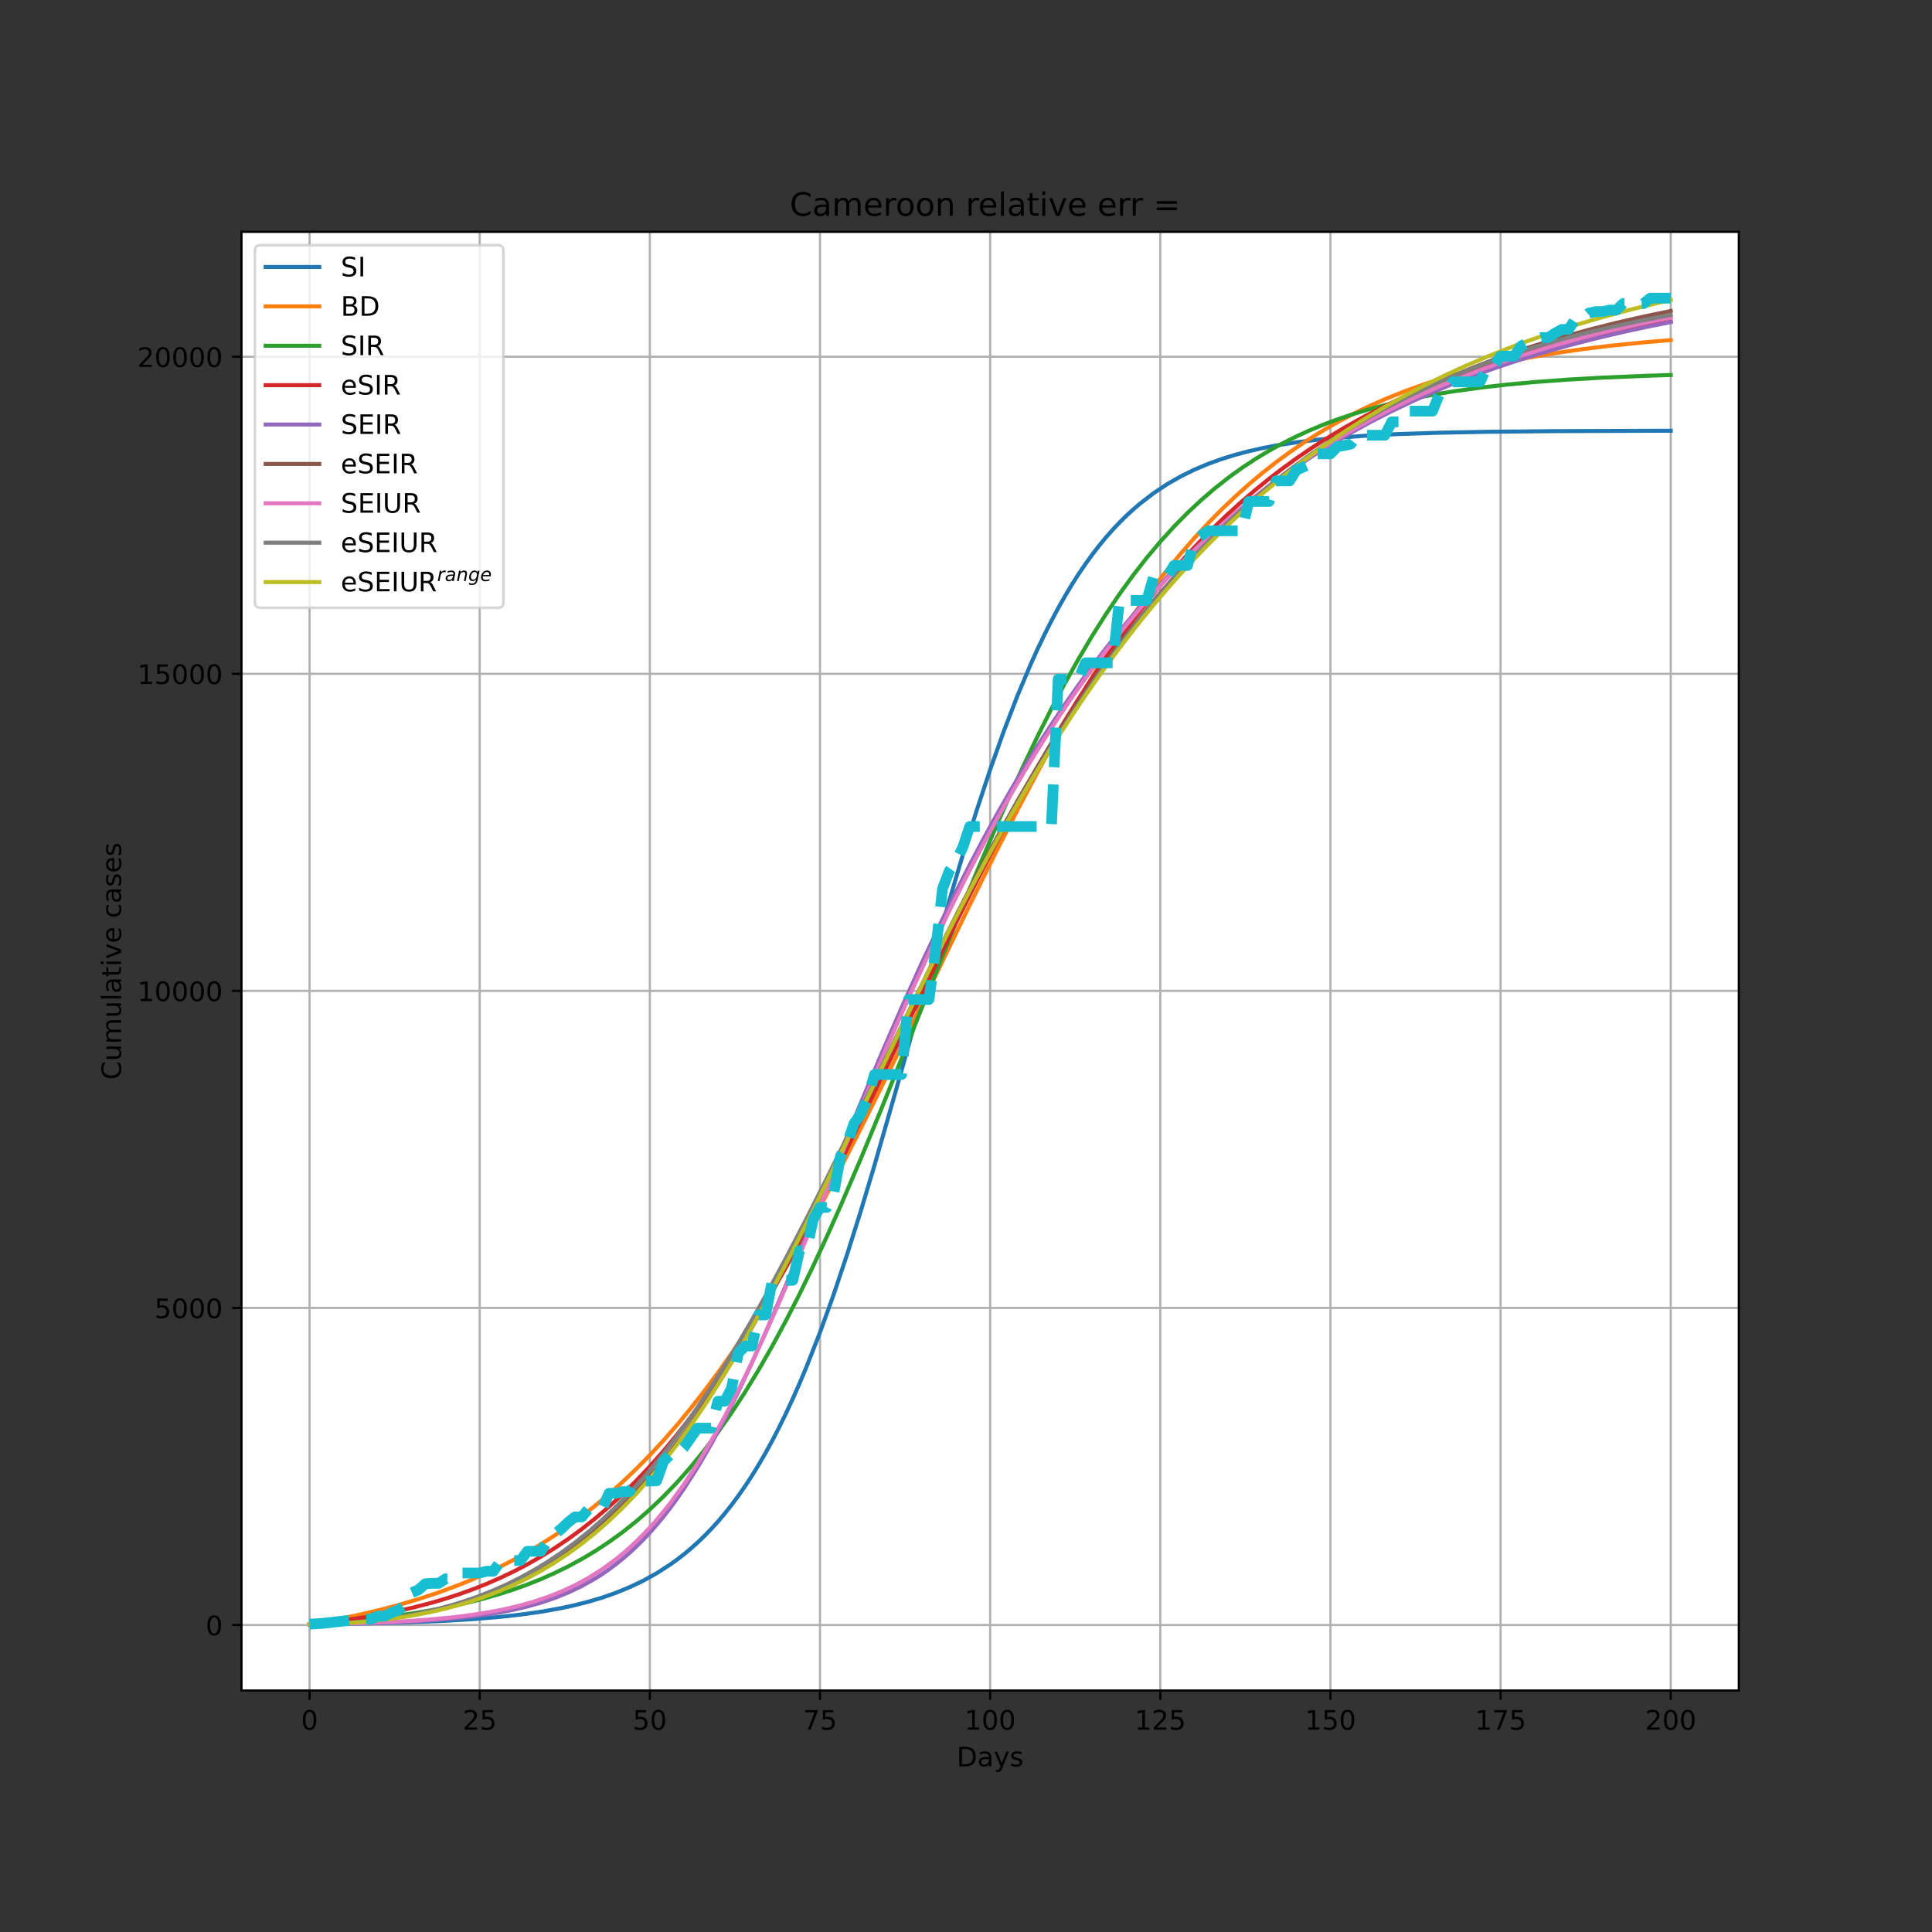 <?xml version="1.0" encoding="utf-8" standalone="no"?>
<!DOCTYPE svg PUBLIC "-//W3C//DTD SVG 1.1//EN"
  "http://www.w3.org/Graphics/SVG/1.1/DTD/svg11.dtd">
<!-- Created with matplotlib (https://matplotlib.org/) -->
<svg height="720pt" version="1.1" viewBox="0 0 720 720" width="720pt" xmlns="http://www.w3.org/2000/svg" xmlns:xlink="http://www.w3.org/1999/xlink">
 <rect x="0" y="0" width="720" height="720" fill="#333333" stroke="none"/>
 <defs>
  <style type="text/css">*{stroke-linecap:butt;stroke-linejoin:round;}</style>
 </defs>
 <g id="figure_1">
  <g id="patch_1">
   <path d="M 0 720 
L 720 720 
L 720 0 
L 0 0 
z
" style="fill:none;"/>
  </g>
  <g id="axes_1">
   <g id="patch_2">
    <path d="M 90 630 
L 648 630 
L 648 86.4 
L 90 86.4 
z
" style="fill:#ffffff;"/>
   </g>
   <g id="matplotlib.axis_1">
    <g id="xtick_1">
     <g id="line2d_1">
      <path clip-path="url(#pb8ddd535fc)" d="M 115.364 630 
L 115.364 86.4 
" style="fill:none;stroke:#b0b0b0;stroke-linecap:square;stroke-width:0.8;"/>
     </g>
     <g id="line2d_2">
      <defs>
       <path d="M 0 0 
L 0 3.5 
" id="m2271b41c03" style="stroke:#000000;stroke-width:0.8;"/>
      </defs>
      <g>
       <use style="stroke:#000000;stroke-width:0.8;" x="115.364" xlink:href="#m2271b41c03" y="630"/>
      </g>
     </g>
     <g id="text_1">
      <!-- 0 -->
      <g transform="translate(112.182 644.598)scale(0.1 -0.1)">
       <defs>
        <path d="M 31.781 66.406 
Q 24.172 66.406 20.328 58.906 
Q 16.5 51.422 16.5 36.375 
Q 16.5 21.391 20.328 13.891 
Q 24.172 6.391 31.781 6.391 
Q 39.453 6.391 43.281 13.891 
Q 47.125 21.391 47.125 36.375 
Q 47.125 51.422 43.281 58.906 
Q 39.453 66.406 31.781 66.406 
z
M 31.781 74.219 
Q 44.047 74.219 50.516 64.516 
Q 56.984 54.828 56.984 36.375 
Q 56.984 17.969 50.516 8.266 
Q 44.047 -1.422 31.781 -1.422 
Q 19.531 -1.422 13.062 8.266 
Q 6.594 17.969 6.594 36.375 
Q 6.594 54.828 13.062 64.516 
Q 19.531 74.219 31.781 74.219 
z
" id="DejaVuSans-48"/>
       </defs>
       <use xlink:href="#DejaVuSans-48"/>
      </g>
     </g>
    </g>
    <g id="xtick_2">
     <g id="line2d_3">
      <path clip-path="url(#pb8ddd535fc)" d="M 178.773 630 
L 178.773 86.4 
" style="fill:none;stroke:#b0b0b0;stroke-linecap:square;stroke-width:0.8;"/>
     </g>
     <g id="line2d_4">
      <g>
       <use style="stroke:#000000;stroke-width:0.8;" x="178.773" xlink:href="#m2271b41c03" y="630"/>
      </g>
     </g>
     <g id="text_2">
      <!-- 25 -->
      <g transform="translate(172.41 644.598)scale(0.1 -0.1)">
       <defs>
        <path d="M 19.188 8.297 
L 53.609 8.297 
L 53.609 0 
L 7.328 0 
L 7.328 8.297 
Q 12.938 14.109 22.625 23.891 
Q 32.328 33.688 34.812 36.531 
Q 39.547 41.844 41.422 45.531 
Q 43.312 49.219 43.312 52.781 
Q 43.312 58.594 39.234 62.25 
Q 35.156 65.922 28.609 65.922 
Q 23.969 65.922 18.812 64.312 
Q 13.672 62.703 7.812 59.422 
L 7.812 69.391 
Q 13.766 71.781 18.938 73 
Q 24.125 74.219 28.422 74.219 
Q 39.75 74.219 46.484 68.547 
Q 53.219 62.891 53.219 53.422 
Q 53.219 48.922 51.531 44.891 
Q 49.859 40.875 45.406 35.406 
Q 44.188 33.984 37.641 27.219 
Q 31.109 20.453 19.188 8.297 
z
" id="DejaVuSans-50"/>
        <path d="M 10.797 72.906 
L 49.516 72.906 
L 49.516 64.594 
L 19.828 64.594 
L 19.828 46.734 
Q 21.969 47.469 24.109 47.828 
Q 26.266 48.188 28.422 48.188 
Q 40.625 48.188 47.75 41.5 
Q 54.891 34.812 54.891 23.391 
Q 54.891 11.625 47.562 5.094 
Q 40.234 -1.422 26.906 -1.422 
Q 22.312 -1.422 17.547 -0.641 
Q 12.797 0.141 7.719 1.703 
L 7.719 11.625 
Q 12.109 9.234 16.797 8.062 
Q 21.484 6.891 26.703 6.891 
Q 35.156 6.891 40.078 11.328 
Q 45.016 15.766 45.016 23.391 
Q 45.016 31 40.078 35.438 
Q 35.156 39.891 26.703 39.891 
Q 22.75 39.891 18.812 39.016 
Q 14.891 38.141 10.797 36.281 
z
" id="DejaVuSans-53"/>
       </defs>
       <use xlink:href="#DejaVuSans-50"/>
       <use x="63.623" xlink:href="#DejaVuSans-53"/>
      </g>
     </g>
    </g>
    <g id="xtick_3">
     <g id="line2d_5">
      <path clip-path="url(#pb8ddd535fc)" d="M 242.182 630 
L 242.182 86.4 
" style="fill:none;stroke:#b0b0b0;stroke-linecap:square;stroke-width:0.8;"/>
     </g>
     <g id="line2d_6">
      <g>
       <use style="stroke:#000000;stroke-width:0.8;" x="242.182" xlink:href="#m2271b41c03" y="630"/>
      </g>
     </g>
     <g id="text_3">
      <!-- 50 -->
      <g transform="translate(235.819 644.598)scale(0.1 -0.1)">
       <use xlink:href="#DejaVuSans-53"/>
       <use x="63.623" xlink:href="#DejaVuSans-48"/>
      </g>
     </g>
    </g>
    <g id="xtick_4">
     <g id="line2d_7">
      <path clip-path="url(#pb8ddd535fc)" d="M 305.591 630 
L 305.591 86.4 
" style="fill:none;stroke:#b0b0b0;stroke-linecap:square;stroke-width:0.8;"/>
     </g>
     <g id="line2d_8">
      <g>
       <use style="stroke:#000000;stroke-width:0.8;" x="305.591" xlink:href="#m2271b41c03" y="630"/>
      </g>
     </g>
     <g id="text_4">
      <!-- 75 -->
      <g transform="translate(299.228 644.598)scale(0.1 -0.1)">
       <defs>
        <path d="M 8.203 72.906 
L 55.078 72.906 
L 55.078 68.703 
L 28.609 0 
L 18.312 0 
L 43.219 64.594 
L 8.203 64.594 
z
" id="DejaVuSans-55"/>
       </defs>
       <use xlink:href="#DejaVuSans-55"/>
       <use x="63.623" xlink:href="#DejaVuSans-53"/>
      </g>
     </g>
    </g>
    <g id="xtick_5">
     <g id="line2d_9">
      <path clip-path="url(#pb8ddd535fc)" d="M 369 630 
L 369 86.4 
" style="fill:none;stroke:#b0b0b0;stroke-linecap:square;stroke-width:0.8;"/>
     </g>
     <g id="line2d_10">
      <g>
       <use style="stroke:#000000;stroke-width:0.8;" x="369" xlink:href="#m2271b41c03" y="630"/>
      </g>
     </g>
     <g id="text_5">
      <!-- 100 -->
      <g transform="translate(359.456 644.598)scale(0.1 -0.1)">
       <defs>
        <path d="M 12.406 8.297 
L 28.516 8.297 
L 28.516 63.922 
L 10.984 60.406 
L 10.984 69.391 
L 28.422 72.906 
L 38.281 72.906 
L 38.281 8.297 
L 54.391 8.297 
L 54.391 0 
L 12.406 0 
z
" id="DejaVuSans-49"/>
       </defs>
       <use xlink:href="#DejaVuSans-49"/>
       <use x="63.623" xlink:href="#DejaVuSans-48"/>
       <use x="127.246" xlink:href="#DejaVuSans-48"/>
      </g>
     </g>
    </g>
    <g id="xtick_6">
     <g id="line2d_11">
      <path clip-path="url(#pb8ddd535fc)" d="M 432.409 630 
L 432.409 86.4 
" style="fill:none;stroke:#b0b0b0;stroke-linecap:square;stroke-width:0.8;"/>
     </g>
     <g id="line2d_12">
      <g>
       <use style="stroke:#000000;stroke-width:0.8;" x="432.409" xlink:href="#m2271b41c03" y="630"/>
      </g>
     </g>
     <g id="text_6">
      <!-- 125 -->
      <g transform="translate(422.865 644.598)scale(0.1 -0.1)">
       <use xlink:href="#DejaVuSans-49"/>
       <use x="63.623" xlink:href="#DejaVuSans-50"/>
       <use x="127.246" xlink:href="#DejaVuSans-53"/>
      </g>
     </g>
    </g>
    <g id="xtick_7">
     <g id="line2d_13">
      <path clip-path="url(#pb8ddd535fc)" d="M 495.818 630 
L 495.818 86.4 
" style="fill:none;stroke:#b0b0b0;stroke-linecap:square;stroke-width:0.8;"/>
     </g>
     <g id="line2d_14">
      <g>
       <use style="stroke:#000000;stroke-width:0.8;" x="495.818" xlink:href="#m2271b41c03" y="630"/>
      </g>
     </g>
     <g id="text_7">
      <!-- 150 -->
      <g transform="translate(486.274 644.598)scale(0.1 -0.1)">
       <use xlink:href="#DejaVuSans-49"/>
       <use x="63.623" xlink:href="#DejaVuSans-53"/>
       <use x="127.246" xlink:href="#DejaVuSans-48"/>
      </g>
     </g>
    </g>
    <g id="xtick_8">
     <g id="line2d_15">
      <path clip-path="url(#pb8ddd535fc)" d="M 559.227 630 
L 559.227 86.4 
" style="fill:none;stroke:#b0b0b0;stroke-linecap:square;stroke-width:0.8;"/>
     </g>
     <g id="line2d_16">
      <g>
       <use style="stroke:#000000;stroke-width:0.8;" x="559.227" xlink:href="#m2271b41c03" y="630"/>
      </g>
     </g>
     <g id="text_8">
      <!-- 175 -->
      <g transform="translate(549.684 644.598)scale(0.1 -0.1)">
       <use xlink:href="#DejaVuSans-49"/>
       <use x="63.623" xlink:href="#DejaVuSans-55"/>
       <use x="127.246" xlink:href="#DejaVuSans-53"/>
      </g>
     </g>
    </g>
    <g id="xtick_9">
     <g id="line2d_17">
      <path clip-path="url(#pb8ddd535fc)" d="M 622.636 630 
L 622.636 86.4 
" style="fill:none;stroke:#b0b0b0;stroke-linecap:square;stroke-width:0.8;"/>
     </g>
     <g id="line2d_18">
      <g>
       <use style="stroke:#000000;stroke-width:0.8;" x="622.636" xlink:href="#m2271b41c03" y="630"/>
      </g>
     </g>
     <g id="text_9">
      <!-- 200 -->
      <g transform="translate(613.093 644.598)scale(0.1 -0.1)">
       <use xlink:href="#DejaVuSans-50"/>
       <use x="63.623" xlink:href="#DejaVuSans-48"/>
       <use x="127.246" xlink:href="#DejaVuSans-48"/>
      </g>
     </g>
    </g>
    <g id="text_10">
     <!-- Days -->
     <g transform="translate(356.522 658.277)scale(0.1 -0.1)">
      <defs>
       <path d="M 19.672 64.797 
L 19.672 8.109 
L 31.594 8.109 
Q 46.688 8.109 53.688 14.938 
Q 60.688 21.781 60.688 36.531 
Q 60.688 51.172 53.688 57.984 
Q 46.688 64.797 31.594 64.797 
z
M 9.812 72.906 
L 30.078 72.906 
Q 51.266 72.906 61.172 64.094 
Q 71.094 55.281 71.094 36.531 
Q 71.094 17.672 61.125 8.828 
Q 51.172 0 30.078 0 
L 9.812 0 
z
" id="DejaVuSans-68"/>
       <path d="M 34.281 27.484 
Q 23.391 27.484 19.188 25 
Q 14.984 22.516 14.984 16.5 
Q 14.984 11.719 18.141 8.906 
Q 21.297 6.109 26.703 6.109 
Q 34.188 6.109 38.703 11.406 
Q 43.219 16.703 43.219 25.484 
L 43.219 27.484 
z
M 52.203 31.203 
L 52.203 0 
L 43.219 0 
L 43.219 8.297 
Q 40.141 3.328 35.547 0.953 
Q 30.953 -1.422 24.312 -1.422 
Q 15.922 -1.422 10.953 3.297 
Q 6 8.016 6 15.922 
Q 6 25.141 12.172 29.828 
Q 18.359 34.516 30.609 34.516 
L 43.219 34.516 
L 43.219 35.406 
Q 43.219 41.609 39.141 45 
Q 35.062 48.391 27.688 48.391 
Q 23 48.391 18.547 47.266 
Q 14.109 46.141 10.016 43.891 
L 10.016 52.203 
Q 14.938 54.109 19.578 55.047 
Q 24.219 56 28.609 56 
Q 40.484 56 46.344 49.844 
Q 52.203 43.703 52.203 31.203 
z
" id="DejaVuSans-97"/>
       <path d="M 32.172 -5.078 
Q 28.375 -14.844 24.75 -17.812 
Q 21.141 -20.797 15.094 -20.797 
L 7.906 -20.797 
L 7.906 -13.281 
L 13.188 -13.281 
Q 16.891 -13.281 18.938 -11.516 
Q 21 -9.766 23.484 -3.219 
L 25.094 0.875 
L 2.984 54.688 
L 12.5 54.688 
L 29.594 11.922 
L 46.688 54.688 
L 56.203 54.688 
z
" id="DejaVuSans-121"/>
       <path d="M 44.281 53.078 
L 44.281 44.578 
Q 40.484 46.531 36.375 47.5 
Q 32.281 48.484 27.875 48.484 
Q 21.188 48.484 17.844 46.438 
Q 14.5 44.391 14.5 40.281 
Q 14.5 37.156 16.891 35.375 
Q 19.281 33.594 26.516 31.984 
L 29.594 31.297 
Q 39.156 29.25 43.188 25.516 
Q 47.219 21.781 47.219 15.094 
Q 47.219 7.469 41.188 3.016 
Q 35.156 -1.422 24.609 -1.422 
Q 20.219 -1.422 15.453 -0.562 
Q 10.688 0.297 5.422 2 
L 5.422 11.281 
Q 10.406 8.688 15.234 7.391 
Q 20.062 6.109 24.812 6.109 
Q 31.156 6.109 34.562 8.281 
Q 37.984 10.453 37.984 14.406 
Q 37.984 18.062 35.516 20.016 
Q 33.062 21.969 24.703 23.781 
L 21.578 24.516 
Q 13.234 26.266 9.516 29.906 
Q 5.812 33.547 5.812 39.891 
Q 5.812 47.609 11.281 51.797 
Q 16.75 56 26.812 56 
Q 31.781 56 36.172 55.266 
Q 40.578 54.547 44.281 53.078 
z
" id="DejaVuSans-115"/>
      </defs>
      <use xlink:href="#DejaVuSans-68"/>
      <use x="77.002" xlink:href="#DejaVuSans-97"/>
      <use x="138.281" xlink:href="#DejaVuSans-121"/>
      <use x="197.461" xlink:href="#DejaVuSans-115"/>
     </g>
    </g>
   </g>
   <g id="matplotlib.axis_2">
    <g id="ytick_1">
     <g id="line2d_19">
      <path clip-path="url(#pb8ddd535fc)" d="M 90 605.598 
L 648 605.598 
" style="fill:none;stroke:#b0b0b0;stroke-linecap:square;stroke-width:0.8;"/>
     </g>
     <g id="line2d_20">
      <defs>
       <path d="M 0 0 
L -3.5 0 
" id="m0597055b12" style="stroke:#000000;stroke-width:0.8;"/>
      </defs>
      <g>
       <use style="stroke:#000000;stroke-width:0.8;" x="90" xlink:href="#m0597055b12" y="605.598"/>
      </g>
     </g>
     <g id="text_11">
      <!-- 0 -->
      <g transform="translate(76.638 609.397)scale(0.1 -0.1)">
       <use xlink:href="#DejaVuSans-48"/>
      </g>
     </g>
    </g>
    <g id="ytick_2">
     <g id="line2d_21">
      <path clip-path="url(#pb8ddd535fc)" d="M 90 487.435 
L 648 487.435 
" style="fill:none;stroke:#b0b0b0;stroke-linecap:square;stroke-width:0.8;"/>
     </g>
     <g id="line2d_22">
      <g>
       <use style="stroke:#000000;stroke-width:0.8;" x="90" xlink:href="#m0597055b12" y="487.435"/>
      </g>
     </g>
     <g id="text_12">
      <!-- 5000 -->
      <g transform="translate(57.55 491.234)scale(0.1 -0.1)">
       <use xlink:href="#DejaVuSans-53"/>
       <use x="63.623" xlink:href="#DejaVuSans-48"/>
       <use x="127.246" xlink:href="#DejaVuSans-48"/>
       <use x="190.869" xlink:href="#DejaVuSans-48"/>
      </g>
     </g>
    </g>
    <g id="ytick_3">
     <g id="line2d_23">
      <path clip-path="url(#pb8ddd535fc)" d="M 90 369.272 
L 648 369.272 
" style="fill:none;stroke:#b0b0b0;stroke-linecap:square;stroke-width:0.8;"/>
     </g>
     <g id="line2d_24">
      <g>
       <use style="stroke:#000000;stroke-width:0.8;" x="90" xlink:href="#m0597055b12" y="369.272"/>
      </g>
     </g>
     <g id="text_13">
      <!-- 10000 -->
      <g transform="translate(51.188 373.071)scale(0.1 -0.1)">
       <use xlink:href="#DejaVuSans-49"/>
       <use x="63.623" xlink:href="#DejaVuSans-48"/>
       <use x="127.246" xlink:href="#DejaVuSans-48"/>
       <use x="190.869" xlink:href="#DejaVuSans-48"/>
       <use x="254.492" xlink:href="#DejaVuSans-48"/>
      </g>
     </g>
    </g>
    <g id="ytick_4">
     <g id="line2d_25">
      <path clip-path="url(#pb8ddd535fc)" d="M 90 251.109 
L 648 251.109 
" style="fill:none;stroke:#b0b0b0;stroke-linecap:square;stroke-width:0.8;"/>
     </g>
     <g id="line2d_26">
      <g>
       <use style="stroke:#000000;stroke-width:0.8;" x="90" xlink:href="#m0597055b12" y="251.109"/>
      </g>
     </g>
     <g id="text_14">
      <!-- 15000 -->
      <g transform="translate(51.188 254.908)scale(0.1 -0.1)">
       <use xlink:href="#DejaVuSans-49"/>
       <use x="63.623" xlink:href="#DejaVuSans-53"/>
       <use x="127.246" xlink:href="#DejaVuSans-48"/>
       <use x="190.869" xlink:href="#DejaVuSans-48"/>
       <use x="254.492" xlink:href="#DejaVuSans-48"/>
      </g>
     </g>
    </g>
    <g id="ytick_5">
     <g id="line2d_27">
      <path clip-path="url(#pb8ddd535fc)" d="M 90 132.946 
L 648 132.946 
" style="fill:none;stroke:#b0b0b0;stroke-linecap:square;stroke-width:0.8;"/>
     </g>
     <g id="line2d_28">
      <g>
       <use style="stroke:#000000;stroke-width:0.8;" x="90" xlink:href="#m0597055b12" y="132.946"/>
      </g>
     </g>
     <g id="text_15">
      <!-- 20000 -->
      <g transform="translate(51.188 136.745)scale(0.1 -0.1)">
       <use xlink:href="#DejaVuSans-50"/>
       <use x="63.623" xlink:href="#DejaVuSans-48"/>
       <use x="127.246" xlink:href="#DejaVuSans-48"/>
       <use x="190.869" xlink:href="#DejaVuSans-48"/>
       <use x="254.492" xlink:href="#DejaVuSans-48"/>
      </g>
     </g>
    </g>
    <g id="text_16">
     <!-- Cumulative cases -->
     <g transform="translate(45.108 402.426)rotate(-90)scale(0.1 -0.1)">
      <defs>
       <path d="M 64.406 67.281 
L 64.406 56.891 
Q 59.422 61.531 53.781 63.812 
Q 48.141 66.109 41.797 66.109 
Q 29.297 66.109 22.656 58.469 
Q 16.016 50.828 16.016 36.375 
Q 16.016 21.969 22.656 14.328 
Q 29.297 6.688 41.797 6.688 
Q 48.141 6.688 53.781 8.984 
Q 59.422 11.281 64.406 15.922 
L 64.406 5.609 
Q 59.234 2.094 53.438 0.328 
Q 47.656 -1.422 41.219 -1.422 
Q 24.656 -1.422 15.125 8.703 
Q 5.609 18.844 5.609 36.375 
Q 5.609 53.953 15.125 64.078 
Q 24.656 74.219 41.219 74.219 
Q 47.75 74.219 53.531 72.484 
Q 59.328 70.75 64.406 67.281 
z
" id="DejaVuSans-67"/>
       <path d="M 8.5 21.578 
L 8.5 54.688 
L 17.484 54.688 
L 17.484 21.922 
Q 17.484 14.156 20.5 10.266 
Q 23.531 6.391 29.594 6.391 
Q 36.859 6.391 41.078 11.031 
Q 45.312 15.672 45.312 23.688 
L 45.312 54.688 
L 54.297 54.688 
L 54.297 0 
L 45.312 0 
L 45.312 8.406 
Q 42.047 3.422 37.719 1 
Q 33.406 -1.422 27.688 -1.422 
Q 18.266 -1.422 13.375 4.438 
Q 8.5 10.297 8.5 21.578 
z
M 31.109 56 
z
" id="DejaVuSans-117"/>
       <path d="M 52 44.188 
Q 55.375 50.25 60.062 53.125 
Q 64.75 56 71.094 56 
Q 79.641 56 84.281 50.016 
Q 88.922 44.047 88.922 33.016 
L 88.922 0 
L 79.891 0 
L 79.891 32.719 
Q 79.891 40.578 77.094 44.375 
Q 74.312 48.188 68.609 48.188 
Q 61.625 48.188 57.562 43.547 
Q 53.516 38.922 53.516 30.906 
L 53.516 0 
L 44.484 0 
L 44.484 32.719 
Q 44.484 40.625 41.703 44.406 
Q 38.922 48.188 33.109 48.188 
Q 26.219 48.188 22.156 43.531 
Q 18.109 38.875 18.109 30.906 
L 18.109 0 
L 9.078 0 
L 9.078 54.688 
L 18.109 54.688 
L 18.109 46.188 
Q 21.188 51.219 25.484 53.609 
Q 29.781 56 35.688 56 
Q 41.656 56 45.828 52.969 
Q 50 49.953 52 44.188 
z
" id="DejaVuSans-109"/>
       <path d="M 9.422 75.984 
L 18.406 75.984 
L 18.406 0 
L 9.422 0 
z
" id="DejaVuSans-108"/>
       <path d="M 18.312 70.219 
L 18.312 54.688 
L 36.812 54.688 
L 36.812 47.703 
L 18.312 47.703 
L 18.312 18.016 
Q 18.312 11.328 20.141 9.422 
Q 21.969 7.516 27.594 7.516 
L 36.812 7.516 
L 36.812 0 
L 27.594 0 
Q 17.188 0 13.234 3.875 
Q 9.281 7.766 9.281 18.016 
L 9.281 47.703 
L 2.688 47.703 
L 2.688 54.688 
L 9.281 54.688 
L 9.281 70.219 
z
" id="DejaVuSans-116"/>
       <path d="M 9.422 54.688 
L 18.406 54.688 
L 18.406 0 
L 9.422 0 
z
M 9.422 75.984 
L 18.406 75.984 
L 18.406 64.594 
L 9.422 64.594 
z
" id="DejaVuSans-105"/>
       <path d="M 2.984 54.688 
L 12.5 54.688 
L 29.594 8.797 
L 46.688 54.688 
L 56.203 54.688 
L 35.688 0 
L 23.484 0 
z
" id="DejaVuSans-118"/>
       <path d="M 56.203 29.594 
L 56.203 25.203 
L 14.891 25.203 
Q 15.484 15.922 20.484 11.062 
Q 25.484 6.203 34.422 6.203 
Q 39.594 6.203 44.453 7.469 
Q 49.312 8.734 54.109 11.281 
L 54.109 2.781 
Q 49.266 0.734 44.188 -0.344 
Q 39.109 -1.422 33.891 -1.422 
Q 20.797 -1.422 13.156 6.188 
Q 5.516 13.812 5.516 26.812 
Q 5.516 40.234 12.766 48.109 
Q 20.016 56 32.328 56 
Q 43.359 56 49.781 48.891 
Q 56.203 41.797 56.203 29.594 
z
M 47.219 32.234 
Q 47.125 39.594 43.094 43.984 
Q 39.062 48.391 32.422 48.391 
Q 24.906 48.391 20.391 44.141 
Q 15.875 39.891 15.188 32.172 
z
" id="DejaVuSans-101"/>
       <path id="DejaVuSans-32"/>
       <path d="M 48.781 52.594 
L 48.781 44.188 
Q 44.969 46.297 41.141 47.344 
Q 37.312 48.391 33.406 48.391 
Q 24.656 48.391 19.812 42.844 
Q 14.984 37.312 14.984 27.297 
Q 14.984 17.281 19.812 11.734 
Q 24.656 6.203 33.406 6.203 
Q 37.312 6.203 41.141 7.25 
Q 44.969 8.297 48.781 10.406 
L 48.781 2.094 
Q 45.016 0.344 40.984 -0.531 
Q 36.969 -1.422 32.422 -1.422 
Q 20.062 -1.422 12.781 6.344 
Q 5.516 14.109 5.516 27.297 
Q 5.516 40.672 12.859 48.328 
Q 20.219 56 33.016 56 
Q 37.156 56 41.109 55.141 
Q 45.062 54.297 48.781 52.594 
z
" id="DejaVuSans-99"/>
      </defs>
      <use xlink:href="#DejaVuSans-67"/>
      <use x="69.824" xlink:href="#DejaVuSans-117"/>
      <use x="133.203" xlink:href="#DejaVuSans-109"/>
      <use x="230.615" xlink:href="#DejaVuSans-117"/>
      <use x="293.994" xlink:href="#DejaVuSans-108"/>
      <use x="321.777" xlink:href="#DejaVuSans-97"/>
      <use x="383.057" xlink:href="#DejaVuSans-116"/>
      <use x="422.266" xlink:href="#DejaVuSans-105"/>
      <use x="450.049" xlink:href="#DejaVuSans-118"/>
      <use x="509.229" xlink:href="#DejaVuSans-101"/>
      <use x="570.752" xlink:href="#DejaVuSans-32"/>
      <use x="602.539" xlink:href="#DejaVuSans-99"/>
      <use x="657.52" xlink:href="#DejaVuSans-97"/>
      <use x="718.799" xlink:href="#DejaVuSans-115"/>
      <use x="770.898" xlink:href="#DejaVuSans-101"/>
      <use x="832.422" xlink:href="#DejaVuSans-115"/>
     </g>
    </g>
   </g>
   <g id="line2d_29">
    <path clip-path="url(#pb8ddd535fc)" d="M 115.364 605.291 
L 138.191 604.956 
L 153.409 604.548 
L 166.091 604.018 
L 176.236 603.407 
L 186.382 602.562 
L 193.991 601.722 
L 201.6 600.653 
L 209.209 599.293 
L 214.282 598.187 
L 219.355 596.892 
L 224.427 595.375 
L 229.5 593.601 
L 234.573 591.53 
L 239.645 589.115 
L 244.718 586.303 
L 249.791 583.038 
L 252.327 581.215 
L 254.864 579.254 
L 257.4 577.145 
L 259.936 574.881 
L 262.473 572.45 
L 265.009 569.844 
L 267.545 567.052 
L 270.082 564.064 
L 272.618 560.87 
L 275.155 557.46 
L 277.691 553.823 
L 280.227 549.95 
L 282.764 545.832 
L 285.3 541.459 
L 287.836 536.823 
L 290.373 531.916 
L 292.909 526.733 
L 295.445 521.268 
L 297.982 515.518 
L 300.518 509.48 
L 305.591 496.542 
L 310.664 482.476 
L 315.736 467.343 
L 320.809 451.241 
L 325.882 434.311 
L 333.491 407.76 
L 353.782 335.574 
L 358.855 318.485 
L 363.927 302.188 
L 369 286.832 
L 374.073 272.526 
L 379.145 259.337 
L 384.218 247.296 
L 386.755 241.706 
L 389.291 236.4 
L 391.827 231.373 
L 394.364 226.619 
L 396.9 222.131 
L 399.436 217.902 
L 401.973 213.922 
L 404.509 210.183 
L 407.045 206.675 
L 409.582 203.387 
L 412.118 200.31 
L 414.655 197.433 
L 417.191 194.747 
L 419.727 192.24 
L 422.264 189.904 
L 424.8 187.729 
L 429.873 183.821 
L 434.945 180.448 
L 440.018 177.542 
L 445.091 175.044 
L 450.164 172.901 
L 455.236 171.066 
L 460.309 169.496 
L 465.382 168.155 
L 470.455 167.011 
L 475.527 166.034 
L 483.136 164.834 
L 490.745 163.891 
L 498.355 163.151 
L 508.5 162.406 
L 521.182 161.759 
L 536.4 161.262 
L 554.155 160.919 
L 579.518 160.672 
L 620.1 160.53 
L 622.636 160.526 
L 622.636 160.526 
" style="fill:none;stroke:#1f77b4;stroke-linecap:square;stroke-width:1.5;"/>
   </g>
   <g id="line2d_30">
    <path clip-path="url(#pb8ddd535fc)" d="M 115.364 605.291 
L 125.509 603.488 
L 133.118 601.929 
L 140.727 600.17 
L 148.336 598.186 
L 155.945 595.95 
L 163.555 593.435 
L 171.164 590.607 
L 176.236 588.533 
L 181.309 586.294 
L 186.382 583.88 
L 191.455 581.279 
L 196.527 578.479 
L 201.6 575.468 
L 206.673 572.234 
L 211.745 568.763 
L 216.818 565.043 
L 221.891 561.062 
L 226.964 556.806 
L 232.036 552.264 
L 237.109 547.423 
L 242.182 542.273 
L 247.255 536.804 
L 252.327 531.007 
L 257.4 524.875 
L 262.473 518.402 
L 267.545 511.584 
L 272.618 504.42 
L 277.691 496.912 
L 282.764 489.063 
L 287.836 480.879 
L 292.909 472.371 
L 297.982 463.553 
L 305.591 449.778 
L 313.2 435.411 
L 320.809 420.537 
L 330.955 400.094 
L 343.636 373.942 
L 361.391 337.262 
L 371.536 316.816 
L 379.145 301.941 
L 386.755 287.572 
L 394.364 273.795 
L 399.436 264.974 
L 404.509 256.465 
L 409.582 248.279 
L 414.655 240.428 
L 419.727 232.917 
L 424.8 225.752 
L 429.873 218.932 
L 434.945 212.457 
L 440.018 206.323 
L 445.091 200.524 
L 450.164 195.053 
L 455.236 189.901 
L 460.309 185.059 
L 465.382 180.515 
L 470.455 176.257 
L 475.527 172.274 
L 480.6 168.553 
L 485.673 165.081 
L 490.745 161.845 
L 495.818 158.833 
L 500.891 156.032 
L 505.964 153.43 
L 511.036 151.015 
L 516.109 148.775 
L 523.718 145.72 
L 531.327 142.999 
L 538.936 140.578 
L 546.545 138.429 
L 554.155 136.521 
L 561.764 134.831 
L 569.373 133.334 
L 579.518 131.602 
L 589.664 130.133 
L 599.809 128.887 
L 612.491 127.594 
L 622.636 126.738 
L 622.636 126.738 
" style="fill:none;stroke:#ff7f0e;stroke-linecap:square;stroke-width:1.5;"/>
   </g>
   <g id="line2d_31">
    <path clip-path="url(#pb8ddd535fc)" d="M 115.364 605.291 
L 128.045 604.308 
L 138.191 603.301 
L 148.336 602.047 
L 155.945 600.91 
L 163.555 599.571 
L 171.164 597.997 
L 178.773 596.15 
L 186.382 593.983 
L 191.455 592.336 
L 196.527 590.509 
L 201.6 588.482 
L 206.673 586.238 
L 211.745 583.754 
L 216.818 581.01 
L 221.891 577.982 
L 226.964 574.645 
L 232.036 570.974 
L 237.109 566.944 
L 242.182 562.528 
L 247.255 557.701 
L 252.327 552.435 
L 257.4 546.706 
L 262.473 540.493 
L 267.545 533.773 
L 272.618 526.531 
L 277.691 518.754 
L 282.764 510.433 
L 287.836 501.568 
L 292.909 492.163 
L 297.982 482.232 
L 303.055 471.794 
L 308.127 460.881 
L 313.2 449.53 
L 320.809 431.785 
L 328.418 413.35 
L 338.564 388.084 
L 356.318 343.631 
L 363.927 325.13 
L 371.536 307.282 
L 376.609 295.838 
L 381.682 284.812 
L 386.755 274.24 
L 391.827 264.151 
L 396.9 254.565 
L 401.973 245.496 
L 407.045 236.949 
L 412.118 228.924 
L 417.191 221.415 
L 422.264 214.412 
L 427.336 207.9 
L 432.409 201.862 
L 437.482 196.277 
L 442.555 191.124 
L 447.627 186.379 
L 452.7 182.02 
L 457.773 178.021 
L 462.845 174.359 
L 467.918 171.012 
L 472.991 167.955 
L 478.064 165.168 
L 483.136 162.63 
L 488.209 160.321 
L 493.282 158.222 
L 498.355 156.316 
L 503.427 154.586 
L 511.036 152.289 
L 518.645 150.308 
L 526.255 148.603 
L 533.864 147.135 
L 541.473 145.874 
L 551.618 144.465 
L 561.764 143.315 
L 571.909 142.379 
L 584.591 141.45 
L 597.273 140.732 
L 612.491 140.083 
L 622.636 139.75 
L 622.636 139.75 
" style="fill:none;stroke:#2ca02c;stroke-linecap:square;stroke-width:1.5;"/>
   </g>
   <g id="line2d_32">
    <path clip-path="url(#pb8ddd535fc)" d="M 115.364 605.291 
L 122.973 604.488 
L 130.582 603.506 
L 138.191 602.32 
L 145.8 600.903 
L 153.409 599.225 
L 161.018 597.252 
L 166.091 595.756 
L 171.164 594.101 
L 176.236 592.274 
L 181.309 590.264 
L 186.382 588.056 
L 191.455 585.636 
L 196.527 582.99 
L 201.6 580.102 
L 206.673 576.957 
L 211.745 573.54 
L 216.818 569.835 
L 221.891 565.827 
L 226.964 561.501 
L 232.036 556.842 
L 237.109 551.838 
L 242.182 546.477 
L 247.255 540.748 
L 252.327 534.643 
L 257.4 528.156 
L 262.473 521.283 
L 267.545 514.025 
L 272.618 506.384 
L 277.691 498.367 
L 282.764 489.986 
L 287.836 481.254 
L 292.909 472.19 
L 300.518 458.023 
L 308.127 443.255 
L 315.736 427.996 
L 325.882 407.105 
L 356.318 343.779 
L 363.927 328.498 
L 371.536 313.669 
L 379.145 299.379 
L 386.755 285.7 
L 391.827 276.946 
L 396.9 268.498 
L 401.973 260.365 
L 407.045 252.55 
L 412.118 245.057 
L 417.191 237.884 
L 422.264 231.029 
L 427.336 224.488 
L 432.409 218.255 
L 437.482 212.321 
L 442.555 206.68 
L 447.627 201.32 
L 452.7 196.233 
L 457.773 191.408 
L 462.845 186.834 
L 467.918 182.5 
L 472.991 178.396 
L 478.064 174.51 
L 483.136 170.831 
L 488.209 167.35 
L 493.282 164.057 
L 500.891 159.446 
L 508.5 155.203 
L 516.109 151.298 
L 523.718 147.702 
L 531.327 144.392 
L 538.936 141.341 
L 546.545 138.53 
L 554.155 135.937 
L 561.764 133.544 
L 569.373 131.334 
L 579.518 128.646 
L 589.664 126.224 
L 599.809 124.038 
L 609.955 122.063 
L 622.636 119.856 
L 622.636 119.856 
" style="fill:none;stroke:#d62728;stroke-linecap:square;stroke-width:1.5;"/>
   </g>
   <g id="line2d_33">
    <path clip-path="url(#pb8ddd535fc)" d="M 115.364 605.291 
L 128.045 605.139 
L 143.264 604.732 
L 155.945 604.153 
L 166.091 603.443 
L 173.7 602.701 
L 181.309 601.716 
L 186.382 600.888 
L 191.455 599.891 
L 196.527 598.693 
L 201.6 597.258 
L 206.673 595.543 
L 211.745 593.5 
L 216.818 591.077 
L 221.891 588.216 
L 224.427 586.602 
L 226.964 584.856 
L 229.5 582.969 
L 232.036 580.934 
L 234.573 578.743 
L 237.109 576.389 
L 239.645 573.864 
L 242.182 571.162 
L 244.718 568.278 
L 247.255 565.205 
L 249.791 561.94 
L 252.327 558.479 
L 254.864 554.821 
L 259.936 546.91 
L 265.009 538.217 
L 270.082 528.774 
L 275.155 518.634 
L 280.227 507.873 
L 285.3 496.578 
L 292.909 478.855 
L 303.055 454.315 
L 320.809 411 
L 328.418 392.947 
L 336.027 375.454 
L 343.636 358.63 
L 351.245 342.545 
L 356.318 332.253 
L 361.391 322.313 
L 366.464 312.728 
L 371.536 303.496 
L 376.609 294.614 
L 381.682 286.077 
L 386.755 277.877 
L 391.827 270.008 
L 396.9 262.46 
L 401.973 255.224 
L 407.045 248.291 
L 412.118 241.65 
L 417.191 235.291 
L 422.264 229.205 
L 427.336 223.381 
L 432.409 217.81 
L 437.482 212.481 
L 442.555 207.385 
L 447.627 202.514 
L 452.7 197.856 
L 457.773 193.405 
L 465.382 187.096 
L 472.991 181.203 
L 480.6 175.7 
L 488.209 170.562 
L 495.818 165.767 
L 503.427 161.291 
L 511.036 157.114 
L 518.645 153.217 
L 526.255 149.581 
L 533.864 146.189 
L 541.473 143.025 
L 549.082 140.073 
L 556.691 137.321 
L 564.3 134.753 
L 574.445 131.598 
L 584.591 128.723 
L 594.736 126.103 
L 604.882 123.717 
L 615.027 121.544 
L 622.636 120.042 
L 622.636 120.042 
" style="fill:none;stroke:#9467bd;stroke-linecap:square;stroke-width:1.5;"/>
   </g>
   <g id="line2d_34">
    <path clip-path="url(#pb8ddd535fc)" d="M 115.364 605.291 
L 122.973 605.148 
L 130.582 604.729 
L 138.191 604.037 
L 145.8 603.063 
L 153.409 601.789 
L 158.482 600.76 
L 163.555 599.577 
L 168.627 598.227 
L 173.7 596.698 
L 178.773 594.976 
L 183.845 593.047 
L 188.918 590.893 
L 193.991 588.498 
L 199.064 585.844 
L 204.136 582.912 
L 209.209 579.683 
L 214.282 576.138 
L 219.355 572.257 
L 224.427 568.023 
L 229.5 563.418 
L 234.573 558.424 
L 239.645 553.029 
L 244.718 547.22 
L 249.791 540.989 
L 254.864 534.329 
L 259.936 527.239 
L 265.009 519.723 
L 270.082 511.788 
L 275.155 503.447 
L 280.227 494.718 
L 285.3 485.625 
L 290.373 476.195 
L 297.982 461.494 
L 305.591 446.238 
L 315.736 425.283 
L 348.709 356.431 
L 356.318 341.185 
L 363.927 326.407 
L 371.536 312.169 
L 379.145 298.524 
L 386.755 285.508 
L 391.827 277.191 
L 396.9 269.167 
L 401.973 261.435 
L 407.045 253.995 
L 412.118 246.843 
L 417.191 239.976 
L 422.264 233.388 
L 427.336 227.072 
L 432.409 221.022 
L 437.482 215.229 
L 442.555 209.687 
L 447.627 204.387 
L 452.7 199.32 
L 457.773 194.479 
L 462.845 189.854 
L 467.918 185.437 
L 472.991 181.22 
L 480.6 175.252 
L 488.209 169.688 
L 495.818 164.505 
L 503.427 159.676 
L 511.036 155.18 
L 518.645 150.993 
L 526.255 147.096 
L 533.864 143.469 
L 541.473 140.094 
L 549.082 136.953 
L 556.691 134.031 
L 564.3 131.312 
L 571.909 128.783 
L 582.055 125.683 
L 592.2 122.869 
L 602.345 120.313 
L 612.491 117.994 
L 622.636 115.888 
L 622.636 115.888 
" style="fill:none;stroke:#8c564b;stroke-linecap:square;stroke-width:1.5;"/>
   </g>
   <g id="line2d_35">
    <path clip-path="url(#pb8ddd535fc)" d="M 115.364 605.291 
L 125.509 605.162 
L 138.191 604.79 
L 150.873 604.189 
L 161.018 603.47 
L 168.627 602.736 
L 176.236 601.779 
L 183.845 600.534 
L 188.918 599.506 
L 193.991 598.286 
L 199.064 596.842 
L 204.136 595.136 
L 209.209 593.128 
L 214.282 590.77 
L 219.355 588.015 
L 224.427 584.809 
L 229.5 581.097 
L 232.036 579.035 
L 234.573 576.826 
L 237.109 574.464 
L 239.645 571.942 
L 242.182 569.256 
L 244.718 566.4 
L 247.255 563.369 
L 249.791 560.16 
L 254.864 553.195 
L 259.936 545.495 
L 265.009 537.064 
L 270.082 527.926 
L 275.155 518.124 
L 280.227 507.719 
L 285.3 496.785 
L 290.373 485.407 
L 297.982 467.714 
L 308.127 443.445 
L 323.345 406.964 
L 330.955 389.185 
L 338.564 371.935 
L 346.173 355.322 
L 353.782 339.418 
L 358.855 329.232 
L 363.927 319.387 
L 369 309.886 
L 374.073 300.73 
L 379.145 291.915 
L 384.218 283.438 
L 389.291 275.292 
L 394.364 267.471 
L 399.436 259.965 
L 404.509 252.767 
L 409.582 245.868 
L 414.655 239.257 
L 419.727 232.925 
L 424.8 226.863 
L 429.873 221.061 
L 434.945 215.508 
L 440.018 210.196 
L 445.091 205.116 
L 450.164 200.257 
L 455.236 195.612 
L 460.309 191.171 
L 467.918 184.875 
L 475.527 178.993 
L 483.136 173.499 
L 490.745 168.369 
L 498.355 163.579 
L 505.964 159.108 
L 513.573 154.935 
L 521.182 151.041 
L 528.791 147.407 
L 536.4 144.016 
L 544.009 140.853 
L 551.618 137.902 
L 559.227 135.149 
L 566.836 132.582 
L 576.982 129.425 
L 587.127 126.549 
L 597.273 123.928 
L 607.418 121.541 
L 617.564 119.366 
L 622.636 118.352 
L 622.636 118.352 
" style="fill:none;stroke:#e377c2;stroke-linecap:square;stroke-width:1.5;"/>
   </g>
   <g id="line2d_36">
    <path clip-path="url(#pb8ddd535fc)" d="M 115.364 605.291 
L 122.973 605.149 
L 130.582 604.735 
L 138.191 604.048 
L 145.8 603.073 
L 153.409 601.783 
L 158.482 600.731 
L 163.555 599.513 
L 168.627 598.114 
L 173.7 596.522 
L 178.773 594.721 
L 183.845 592.695 
L 188.918 590.428 
L 193.991 587.904 
L 199.064 585.104 
L 204.136 582.012 
L 209.209 578.61 
L 214.282 574.882 
L 219.355 570.811 
L 224.427 566.382 
L 229.5 561.582 
L 234.573 556.398 
L 239.645 550.821 
L 244.718 544.843 
L 249.791 538.461 
L 254.864 531.674 
L 259.936 524.485 
L 265.009 516.9 
L 270.082 508.932 
L 275.155 500.595 
L 280.227 491.909 
L 285.3 482.897 
L 292.909 468.83 
L 300.518 454.199 
L 308.127 439.123 
L 318.273 418.553 
L 346.173 361.593 
L 356.318 341.566 
L 363.927 327.01 
L 371.536 312.931 
L 379.145 299.384 
L 386.755 286.41 
L 394.364 274.035 
L 399.436 266.128 
L 404.509 258.498 
L 409.582 251.145 
L 414.655 244.068 
L 419.727 237.266 
L 424.8 230.735 
L 429.873 224.47 
L 434.945 218.467 
L 440.018 212.719 
L 445.091 207.221 
L 450.164 201.964 
L 455.236 196.942 
L 460.309 192.147 
L 465.382 187.573 
L 470.455 183.21 
L 475.527 179.051 
L 480.6 175.089 
L 488.209 169.498 
L 495.818 164.306 
L 503.427 159.488 
L 511.036 155.021 
L 518.645 150.88 
L 526.255 147.046 
L 533.864 143.496 
L 541.473 140.21 
L 549.082 137.171 
L 556.691 134.36 
L 564.3 131.761 
L 571.909 129.359 
L 579.518 127.138 
L 589.664 124.438 
L 599.809 122.008 
L 609.955 119.821 
L 620.1 117.854 
L 622.636 117.394 
L 622.636 117.394 
" style="fill:none;stroke:#7f7f7f;stroke-linecap:square;stroke-width:1.5;"/>
   </g>
   <g id="line2d_37">
    <path clip-path="url(#pb8ddd535fc)" d="M 115.364 605.291 
L 122.973 605.165 
L 130.582 604.793 
L 138.191 604.174 
L 145.8 603.294 
L 153.409 602.129 
L 161.018 600.646 
L 166.091 599.462 
L 171.164 598.104 
L 176.236 596.559 
L 181.309 594.81 
L 186.382 592.839 
L 191.455 590.629 
L 196.527 588.159 
L 201.6 585.411 
L 206.673 582.362 
L 211.745 578.994 
L 216.818 575.284 
L 221.891 571.215 
L 226.964 566.765 
L 232.036 561.919 
L 237.109 556.661 
L 242.182 550.979 
L 247.255 544.863 
L 252.327 538.308 
L 257.4 531.312 
L 262.473 523.881 
L 267.545 516.022 
L 272.618 507.75 
L 277.691 499.084 
L 282.764 490.051 
L 287.836 480.68 
L 295.445 466.067 
L 303.055 450.904 
L 313.2 430.088 
L 346.173 361.734 
L 353.782 346.581 
L 361.391 331.871 
L 369 317.672 
L 376.609 304.031 
L 384.218 290.98 
L 391.827 278.541 
L 399.436 266.72 
L 404.509 259.182 
L 409.582 251.917 
L 414.655 244.92 
L 419.727 238.187 
L 424.8 231.713 
L 429.873 225.491 
L 434.945 219.517 
L 440.018 213.781 
L 445.091 208.278 
L 450.164 203.001 
L 455.236 197.941 
L 462.845 190.744 
L 470.455 183.996 
L 478.064 177.671 
L 485.673 171.747 
L 493.282 166.2 
L 500.891 161.008 
L 508.5 156.15 
L 516.109 151.605 
L 523.718 147.354 
L 531.327 143.379 
L 538.936 139.662 
L 546.545 136.187 
L 554.155 132.94 
L 561.764 129.904 
L 569.373 127.068 
L 576.982 124.417 
L 587.127 121.152 
L 597.273 118.169 
L 607.418 115.445 
L 617.564 112.958 
L 622.636 111.797 
L 622.636 111.797 
" style="fill:none;stroke:#bcbd22;stroke-linecap:square;stroke-width:1.5;"/>
   </g>
   <g id="line2d_38">
    <path clip-path="url(#pb8ddd535fc)" d="M 115.364 605.291 
L 120.436 604.96 
L 130.582 603.826 
L 133.118 603.826 
L 135.655 603.448 
L 138.191 603.448 
L 140.727 602.313 
L 143.264 602.313 
L 145.8 601.037 
L 148.336 600.092 
L 150.873 598.367 
L 153.409 593.569 
L 155.945 592.482 
L 158.482 590.237 
L 161.018 590.048 
L 163.555 590.048 
L 166.091 588.346 
L 168.627 588.346 
L 171.164 586.219 
L 178.773 586.219 
L 181.309 585.558 
L 183.845 585.558 
L 186.382 582.06 
L 188.918 582.06 
L 191.455 581.564 
L 193.991 581.564 
L 196.527 578.113 
L 201.6 578.113 
L 204.136 574.072 
L 206.673 571.803 
L 209.209 569.724 
L 211.745 567.29 
L 214.282 565.305 
L 216.818 565.305 
L 219.355 562.303 
L 224.427 562.303 
L 226.964 556.513 
L 229.5 556.513 
L 232.036 555.875 
L 234.573 555.875 
L 237.109 552.07 
L 244.718 551.858 
L 247.255 544.65 
L 249.791 542.05 
L 252.327 542.05 
L 254.864 539.427 
L 259.936 532.219 
L 265.009 532.219 
L 267.545 522.199 
L 270.082 522.199 
L 272.618 517.378 
L 275.155 504.261 
L 277.691 501.615 
L 280.227 501.615 
L 282.764 490.035 
L 285.3 490.035 
L 287.836 477.131 
L 295.445 477.131 
L 297.982 466.071 
L 300.518 466.071 
L 303.055 454.42 
L 305.591 449.977 
L 308.127 449.977 
L 310.664 445.156 
L 313.2 430.906 
L 315.736 426.014 
L 318.273 418.711 
L 320.809 415.119 
L 323.345 409.164 
L 325.882 400.443 
L 336.027 400.443 
L 338.564 372.486 
L 346.173 372.486 
L 348.709 354.194 
L 351.245 331.223 
L 353.782 324.559 
L 356.318 321.038 
L 358.855 315.626 
L 361.391 308.016 
L 391.827 308.016 
L 394.364 253.094 
L 401.973 253.094 
L 404.509 247.02 
L 414.655 247.02 
L 417.191 223.766 
L 427.336 223.766 
L 429.873 215.14 
L 434.945 215.14 
L 437.482 210.744 
L 442.555 210.744 
L 445.091 201.244 
L 447.627 199.613 
L 450.164 197.817 
L 462.845 197.817 
L 465.382 186.875 
L 472.991 186.875 
L 475.527 179.218 
L 480.6 179.218 
L 483.136 175.177 
L 488.209 172.932 
L 490.745 169.127 
L 495.818 169.127 
L 498.355 166.457 
L 500.891 166.055 
L 503.427 165.464 
L 505.964 162.203 
L 516.109 162.203 
L 518.645 157.216 
L 521.182 157.216 
L 523.718 153.222 
L 533.864 153.222 
L 536.4 146.913 
L 538.936 145.707 
L 541.473 142.304 
L 551.618 142.304 
L 554.155 136.538 
L 556.691 136.538 
L 559.227 132.733 
L 564.3 132.733 
L 566.836 128.999 
L 569.373 127.557 
L 571.909 126.541 
L 574.445 125.785 
L 576.982 125.785 
L 579.518 124.178 
L 582.055 122.76 
L 584.591 122.76 
L 587.127 118.813 
L 589.664 118.813 
L 592.2 116.639 
L 594.736 116.119 
L 597.273 116.119 
L 599.809 115.576 
L 602.345 115.576 
L 604.882 113.141 
L 612.491 113.141 
L 615.027 111.109 
L 622.636 111.109 
L 622.636 111.109 
" style="fill:none;stroke:#17becf;stroke-dasharray:14.8,6.4;stroke-dashoffset:0;stroke-width:4;"/>
   </g>
   <g id="patch_3">
    <path d="M 90 630 
L 90 86.4 
" style="fill:none;stroke:#000000;stroke-linecap:square;stroke-linejoin:miter;stroke-width:0.8;"/>
   </g>
   <g id="patch_4">
    <path d="M 648 630 
L 648 86.4 
" style="fill:none;stroke:#000000;stroke-linecap:square;stroke-linejoin:miter;stroke-width:0.8;"/>
   </g>
   <g id="patch_5">
    <path d="M 90 630 
L 648 630 
" style="fill:none;stroke:#000000;stroke-linecap:square;stroke-linejoin:miter;stroke-width:0.8;"/>
   </g>
   <g id="patch_6">
    <path d="M 90 86.4 
L 648 86.4 
" style="fill:none;stroke:#000000;stroke-linecap:square;stroke-linejoin:miter;stroke-width:0.8;"/>
   </g>
   <g id="text_17">
    <!-- Cameroon relative err =  -->
    <g transform="translate(294.316 80.4)scale(0.12 -0.12)">
     <defs>
      <path d="M 41.109 46.297 
Q 39.594 47.172 37.812 47.578 
Q 36.031 48 33.891 48 
Q 26.266 48 22.188 43.047 
Q 18.109 38.094 18.109 28.812 
L 18.109 0 
L 9.078 0 
L 9.078 54.688 
L 18.109 54.688 
L 18.109 46.188 
Q 20.953 51.172 25.484 53.578 
Q 30.031 56 36.531 56 
Q 37.453 56 38.578 55.875 
Q 39.703 55.766 41.062 55.516 
z
" id="DejaVuSans-114"/>
      <path d="M 30.609 48.391 
Q 23.391 48.391 19.188 42.75 
Q 14.984 37.109 14.984 27.297 
Q 14.984 17.484 19.156 11.844 
Q 23.344 6.203 30.609 6.203 
Q 37.797 6.203 41.984 11.859 
Q 46.188 17.531 46.188 27.297 
Q 46.188 37.016 41.984 42.703 
Q 37.797 48.391 30.609 48.391 
z
M 30.609 56 
Q 42.328 56 49.016 48.375 
Q 55.719 40.766 55.719 27.297 
Q 55.719 13.875 49.016 6.219 
Q 42.328 -1.422 30.609 -1.422 
Q 18.844 -1.422 12.172 6.219 
Q 5.516 13.875 5.516 27.297 
Q 5.516 40.766 12.172 48.375 
Q 18.844 56 30.609 56 
z
" id="DejaVuSans-111"/>
      <path d="M 54.891 33.016 
L 54.891 0 
L 45.906 0 
L 45.906 32.719 
Q 45.906 40.484 42.875 44.328 
Q 39.844 48.188 33.797 48.188 
Q 26.516 48.188 22.312 43.547 
Q 18.109 38.922 18.109 30.906 
L 18.109 0 
L 9.078 0 
L 9.078 54.688 
L 18.109 54.688 
L 18.109 46.188 
Q 21.344 51.125 25.703 53.562 
Q 30.078 56 35.797 56 
Q 45.219 56 50.047 50.172 
Q 54.891 44.344 54.891 33.016 
z
" id="DejaVuSans-110"/>
      <path d="M 10.594 45.406 
L 73.188 45.406 
L 73.188 37.203 
L 10.594 37.203 
z
M 10.594 25.484 
L 73.188 25.484 
L 73.188 17.188 
L 10.594 17.188 
z
" id="DejaVuSans-61"/>
     </defs>
     <use xlink:href="#DejaVuSans-67"/>
     <use x="69.824" xlink:href="#DejaVuSans-97"/>
     <use x="131.104" xlink:href="#DejaVuSans-109"/>
     <use x="228.516" xlink:href="#DejaVuSans-101"/>
     <use x="290.039" xlink:href="#DejaVuSans-114"/>
     <use x="328.902" xlink:href="#DejaVuSans-111"/>
     <use x="390.084" xlink:href="#DejaVuSans-111"/>
     <use x="451.266" xlink:href="#DejaVuSans-110"/>
     <use x="514.645" xlink:href="#DejaVuSans-32"/>
     <use x="546.432" xlink:href="#DejaVuSans-114"/>
     <use x="585.295" xlink:href="#DejaVuSans-101"/>
     <use x="646.818" xlink:href="#DejaVuSans-108"/>
     <use x="674.602" xlink:href="#DejaVuSans-97"/>
     <use x="735.881" xlink:href="#DejaVuSans-116"/>
     <use x="775.09" xlink:href="#DejaVuSans-105"/>
     <use x="802.873" xlink:href="#DejaVuSans-118"/>
     <use x="862.053" xlink:href="#DejaVuSans-101"/>
     <use x="923.576" xlink:href="#DejaVuSans-32"/>
     <use x="955.363" xlink:href="#DejaVuSans-101"/>
     <use x="1016.887" xlink:href="#DejaVuSans-114"/>
     <use x="1056.25" xlink:href="#DejaVuSans-114"/>
     <use x="1097.363" xlink:href="#DejaVuSans-32"/>
     <use x="1129.15" xlink:href="#DejaVuSans-61"/>
     <use x="1212.939" xlink:href="#DejaVuSans-32"/>
    </g>
   </g>
   <g id="legend_1">
    <g id="patch_7">
     <path d="M 97 226.503 
L 185.6 226.503 
Q 187.6 226.503 187.6 224.503 
L 187.6 93.4 
Q 187.6 91.4 185.6 91.4 
L 97 91.4 
Q 95 91.4 95 93.4 
L 95 224.503 
Q 95 226.503 97 226.503 
z
" style="fill:#ffffff;opacity:0.8;stroke:#cccccc;stroke-linejoin:miter;"/>
    </g>
    <g id="line2d_39">
     <path d="M 99 99.498 
L 119 99.498 
" style="fill:none;stroke:#1f77b4;stroke-linecap:square;stroke-width:1.5;"/>
    </g>
    <g id="line2d_40"/>
    <g id="text_18">
     <!-- SI -->
     <g transform="translate(127 102.998)scale(0.1 -0.1)">
      <defs>
       <path d="M 53.516 70.516 
L 53.516 60.891 
Q 47.906 63.578 42.922 64.891 
Q 37.938 66.219 33.297 66.219 
Q 25.25 66.219 20.875 63.094 
Q 16.5 59.969 16.5 54.203 
Q 16.5 49.359 19.406 46.891 
Q 22.312 44.438 30.422 42.922 
L 36.375 41.703 
Q 47.406 39.594 52.656 34.297 
Q 57.906 29 57.906 20.125 
Q 57.906 9.516 50.797 4.047 
Q 43.703 -1.422 29.984 -1.422 
Q 24.812 -1.422 18.969 -0.25 
Q 13.141 0.922 6.891 3.219 
L 6.891 13.375 
Q 12.891 10.016 18.656 8.297 
Q 24.422 6.594 29.984 6.594 
Q 38.422 6.594 43.016 9.906 
Q 47.609 13.234 47.609 19.391 
Q 47.609 24.75 44.312 27.781 
Q 41.016 30.812 33.5 32.328 
L 27.484 33.5 
Q 16.453 35.688 11.516 40.375 
Q 6.594 45.062 6.594 53.422 
Q 6.594 63.094 13.406 68.656 
Q 20.219 74.219 32.172 74.219 
Q 37.312 74.219 42.625 73.281 
Q 47.953 72.359 53.516 70.516 
z
" id="DejaVuSans-83"/>
       <path d="M 9.812 72.906 
L 19.672 72.906 
L 19.672 0 
L 9.812 0 
z
" id="DejaVuSans-73"/>
      </defs>
      <use xlink:href="#DejaVuSans-83"/>
      <use x="63.477" xlink:href="#DejaVuSans-73"/>
     </g>
    </g>
    <g id="line2d_41">
     <path d="M 99 114.177 
L 119 114.177 
" style="fill:none;stroke:#ff7f0e;stroke-linecap:square;stroke-width:1.5;"/>
    </g>
    <g id="line2d_42"/>
    <g id="text_19">
     <!-- BD -->
     <g transform="translate(127 117.677)scale(0.1 -0.1)">
      <defs>
       <path d="M 19.672 34.812 
L 19.672 8.109 
L 35.5 8.109 
Q 43.453 8.109 47.281 11.406 
Q 51.125 14.703 51.125 21.484 
Q 51.125 28.328 47.281 31.562 
Q 43.453 34.812 35.5 34.812 
z
M 19.672 64.797 
L 19.672 42.828 
L 34.281 42.828 
Q 41.5 42.828 45.031 45.531 
Q 48.578 48.25 48.578 53.812 
Q 48.578 59.328 45.031 62.062 
Q 41.5 64.797 34.281 64.797 
z
M 9.812 72.906 
L 35.016 72.906 
Q 46.297 72.906 52.391 68.219 
Q 58.5 63.531 58.5 54.891 
Q 58.5 48.188 55.375 44.234 
Q 52.25 40.281 46.188 39.312 
Q 53.469 37.75 57.5 32.781 
Q 61.531 27.828 61.531 20.406 
Q 61.531 10.641 54.891 5.312 
Q 48.25 0 35.984 0 
L 9.812 0 
z
" id="DejaVuSans-66"/>
      </defs>
      <use xlink:href="#DejaVuSans-66"/>
      <use x="68.604" xlink:href="#DejaVuSans-68"/>
     </g>
    </g>
    <g id="line2d_43">
     <path d="M 99 128.855 
L 119 128.855 
" style="fill:none;stroke:#2ca02c;stroke-linecap:square;stroke-width:1.5;"/>
    </g>
    <g id="line2d_44"/>
    <g id="text_20">
     <!-- SIR -->
     <g transform="translate(127 132.355)scale(0.1 -0.1)">
      <defs>
       <path d="M 44.391 34.188 
Q 47.562 33.109 50.562 29.594 
Q 53.562 26.078 56.594 19.922 
L 66.609 0 
L 56 0 
L 46.688 18.703 
Q 43.062 26.031 39.672 28.422 
Q 36.281 30.812 30.422 30.812 
L 19.672 30.812 
L 19.672 0 
L 9.812 0 
L 9.812 72.906 
L 32.078 72.906 
Q 44.578 72.906 50.734 67.672 
Q 56.891 62.453 56.891 51.906 
Q 56.891 45.016 53.688 40.469 
Q 50.484 35.938 44.391 34.188 
z
M 19.672 64.797 
L 19.672 38.922 
L 32.078 38.922 
Q 39.203 38.922 42.844 42.219 
Q 46.484 45.516 46.484 51.906 
Q 46.484 58.297 42.844 61.547 
Q 39.203 64.797 32.078 64.797 
z
" id="DejaVuSans-82"/>
      </defs>
      <use xlink:href="#DejaVuSans-83"/>
      <use x="63.477" xlink:href="#DejaVuSans-73"/>
      <use x="92.969" xlink:href="#DejaVuSans-82"/>
     </g>
    </g>
    <g id="line2d_45">
     <path d="M 99 143.533 
L 119 143.533 
" style="fill:none;stroke:#d62728;stroke-linecap:square;stroke-width:1.5;"/>
    </g>
    <g id="line2d_46"/>
    <g id="text_21">
     <!-- eSIR -->
     <g transform="translate(127 147.033)scale(0.1 -0.1)">
      <use xlink:href="#DejaVuSans-101"/>
      <use x="61.523" xlink:href="#DejaVuSans-83"/>
      <use x="125" xlink:href="#DejaVuSans-73"/>
      <use x="154.492" xlink:href="#DejaVuSans-82"/>
     </g>
    </g>
    <g id="line2d_47">
     <path d="M 99 158.211 
L 119 158.211 
" style="fill:none;stroke:#9467bd;stroke-linecap:square;stroke-width:1.5;"/>
    </g>
    <g id="line2d_48"/>
    <g id="text_22">
     <!-- SEIR -->
     <g transform="translate(127 161.711)scale(0.1 -0.1)">
      <defs>
       <path d="M 9.812 72.906 
L 55.906 72.906 
L 55.906 64.594 
L 19.672 64.594 
L 19.672 43.016 
L 54.391 43.016 
L 54.391 34.719 
L 19.672 34.719 
L 19.672 8.297 
L 56.781 8.297 
L 56.781 0 
L 9.812 0 
z
" id="DejaVuSans-69"/>
      </defs>
      <use xlink:href="#DejaVuSans-83"/>
      <use x="63.477" xlink:href="#DejaVuSans-69"/>
      <use x="126.66" xlink:href="#DejaVuSans-73"/>
      <use x="156.152" xlink:href="#DejaVuSans-82"/>
     </g>
    </g>
    <g id="line2d_49">
     <path d="M 99 172.889 
L 119 172.889 
" style="fill:none;stroke:#8c564b;stroke-linecap:square;stroke-width:1.5;"/>
    </g>
    <g id="line2d_50"/>
    <g id="text_23">
     <!-- eSEIR -->
     <g transform="translate(127 176.389)scale(0.1 -0.1)">
      <use xlink:href="#DejaVuSans-101"/>
      <use x="61.523" xlink:href="#DejaVuSans-83"/>
      <use x="125" xlink:href="#DejaVuSans-69"/>
      <use x="188.184" xlink:href="#DejaVuSans-73"/>
      <use x="217.676" xlink:href="#DejaVuSans-82"/>
     </g>
    </g>
    <g id="line2d_51">
     <path d="M 99 187.567 
L 119 187.567 
" style="fill:none;stroke:#e377c2;stroke-linecap:square;stroke-width:1.5;"/>
    </g>
    <g id="line2d_52"/>
    <g id="text_24">
     <!-- SEIUR -->
     <g transform="translate(127 191.067)scale(0.1 -0.1)">
      <defs>
       <path d="M 8.688 72.906 
L 18.609 72.906 
L 18.609 28.609 
Q 18.609 16.891 22.844 11.734 
Q 27.094 6.594 36.625 6.594 
Q 46.094 6.594 50.344 11.734 
Q 54.594 16.891 54.594 28.609 
L 54.594 72.906 
L 64.5 72.906 
L 64.5 27.391 
Q 64.5 13.141 57.438 5.859 
Q 50.391 -1.422 36.625 -1.422 
Q 22.797 -1.422 15.734 5.859 
Q 8.688 13.141 8.688 27.391 
z
" id="DejaVuSans-85"/>
      </defs>
      <use xlink:href="#DejaVuSans-83"/>
      <use x="63.477" xlink:href="#DejaVuSans-69"/>
      <use x="126.66" xlink:href="#DejaVuSans-73"/>
      <use x="156.152" xlink:href="#DejaVuSans-85"/>
      <use x="229.346" xlink:href="#DejaVuSans-82"/>
     </g>
    </g>
    <g id="line2d_53">
     <path d="M 99 202.245 
L 119 202.245 
" style="fill:none;stroke:#7f7f7f;stroke-linecap:square;stroke-width:1.5;"/>
    </g>
    <g id="line2d_54"/>
    <g id="text_25">
     <!-- eSEIUR -->
     <g transform="translate(127 205.745)scale(0.1 -0.1)">
      <use xlink:href="#DejaVuSans-101"/>
      <use x="61.523" xlink:href="#DejaVuSans-83"/>
      <use x="125" xlink:href="#DejaVuSans-69"/>
      <use x="188.184" xlink:href="#DejaVuSans-73"/>
      <use x="217.676" xlink:href="#DejaVuSans-85"/>
      <use x="290.869" xlink:href="#DejaVuSans-82"/>
     </g>
    </g>
    <g id="line2d_55">
     <path d="M 99 216.923 
L 119 216.923 
" style="fill:none;stroke:#bcbd22;stroke-linecap:square;stroke-width:1.5;"/>
    </g>
    <g id="line2d_56"/>
    <g id="text_26">
     <!-- eSEIUR$^{range}$ -->
     <g transform="translate(127 220.423)scale(0.1 -0.1)">
      <defs>
       <path d="M 44.578 46.391 
Q 43.219 47.125 41.453 47.516 
Q 39.703 47.906 37.703 47.906 
Q 30.516 47.906 25.141 42.453 
Q 19.781 37.016 18.016 27.875 
L 12.5 0 
L 3.516 0 
L 14.203 54.688 
L 23.188 54.688 
L 21.484 46.188 
Q 25.047 50.922 30 53.453 
Q 34.969 56 40.578 56 
Q 42.047 56 43.453 55.828 
Q 44.875 55.672 46.297 55.281 
z
" id="DejaVuSans-Oblique-114"/>
       <path d="M 53.719 31.203 
L 47.609 0 
L 38.625 0 
L 40.281 8.297 
Q 36.328 3.422 31.266 1 
Q 26.219 -1.422 20.016 -1.422 
Q 13.031 -1.422 8.562 2.844 
Q 4.109 7.125 4.109 13.812 
Q 4.109 23.391 11.75 28.953 
Q 19.391 34.516 32.812 34.516 
L 45.312 34.516 
L 45.797 36.922 
Q 45.906 37.312 45.953 37.766 
Q 46 38.234 46 39.203 
Q 46 43.562 42.453 45.969 
Q 38.922 48.391 32.516 48.391 
Q 28.125 48.391 23.5 47.266 
Q 18.891 46.141 14.016 43.891 
L 15.578 52.203 
Q 20.656 54.109 25.516 55.047 
Q 30.375 56 34.906 56 
Q 44.578 56 49.625 51.797 
Q 54.688 47.609 54.688 39.594 
Q 54.688 37.984 54.438 35.812 
Q 54.203 33.641 53.719 31.203 
z
M 44 27.484 
L 35.016 27.484 
Q 23.969 27.484 18.672 24.531 
Q 13.375 21.578 13.375 15.375 
Q 13.375 11.078 16.078 8.641 
Q 18.797 6.203 23.578 6.203 
Q 30.906 6.203 36.375 11.453 
Q 41.844 16.703 43.609 25.484 
z
" id="DejaVuSans-Oblique-97"/>
       <path d="M 55.719 33.016 
L 49.312 0 
L 40.281 0 
L 46.688 32.672 
Q 47.125 34.969 47.359 36.719 
Q 47.609 38.484 47.609 39.5 
Q 47.609 43.609 45.016 45.891 
Q 42.438 48.188 37.797 48.188 
Q 30.562 48.188 25.344 43.375 
Q 20.125 38.578 18.5 30.328 
L 12.5 0 
L 3.516 0 
L 14.109 54.688 
L 23.094 54.688 
L 21.297 46.094 
Q 25.047 50.828 30.312 53.406 
Q 35.594 56 41.406 56 
Q 48.641 56 52.609 52.094 
Q 56.594 48.188 56.594 41.109 
Q 56.594 39.359 56.375 37.359 
Q 56.156 35.359 55.719 33.016 
z
" id="DejaVuSans-Oblique-110"/>
       <path d="M 59.625 54.688 
L 50.297 6.781 
Q 47.609 -7.125 40.016 -13.953 
Q 32.422 -20.797 19.578 -20.797 
Q 14.844 -20.797 10.781 -20.094 
Q 6.734 -19.391 3.219 -17.922 
L 4.891 -9.188 
Q 8.203 -11.328 11.906 -12.344 
Q 15.625 -13.375 19.828 -13.375 
Q 28.375 -13.375 33.859 -8.703 
Q 39.359 -4.047 41.109 4.688 
L 41.891 8.797 
Q 38.141 4.5 33.156 2.25 
Q 28.172 0 22.406 0 
Q 14.109 0 9.344 5.484 
Q 4.594 10.984 4.594 20.609 
Q 4.594 28.172 7.469 35.422 
Q 10.359 42.672 15.578 48.297 
Q 19.047 52 23.656 54 
Q 28.266 56 33.297 56 
Q 38.812 56 42.906 53.438 
Q 47.016 50.875 49.031 46.188 
L 50.594 54.688 
z
M 46.094 34.625 
Q 46.094 41.266 42.969 44.875 
Q 39.844 48.484 34.078 48.484 
Q 30.516 48.484 27.297 47.062 
Q 24.078 45.656 21.781 43.109 
Q 18.062 38.922 15.984 33.234 
Q 13.922 27.547 13.922 21.484 
Q 13.922 14.75 17.062 11.125 
Q 20.219 7.516 26.125 7.516 
Q 34.672 7.516 40.375 15.25 
Q 46.094 23 46.094 34.625 
z
" id="DejaVuSans-Oblique-103"/>
       <path d="M 48.094 32.234 
Q 48.25 33.016 48.312 33.844 
Q 48.391 34.672 48.391 35.5 
Q 48.391 41.453 44.891 44.922 
Q 41.406 48.391 35.406 48.391 
Q 28.719 48.391 23.578 44.156 
Q 18.453 39.938 15.828 32.172 
z
M 55.906 25.203 
L 14.109 25.203 
Q 13.812 23.344 13.719 22.266 
Q 13.625 21.188 13.625 20.406 
Q 13.625 13.625 17.797 9.906 
Q 21.969 6.203 29.594 6.203 
Q 35.453 6.203 40.672 7.516 
Q 45.906 8.844 50.391 11.375 
L 48.688 2.484 
Q 43.844 0.531 38.688 -0.438 
Q 33.547 -1.422 28.219 -1.422 
Q 16.844 -1.422 10.719 4.016 
Q 4.594 9.469 4.594 19.484 
Q 4.594 28.031 7.641 35.375 
Q 10.688 42.719 16.609 48.484 
Q 20.406 52.094 25.656 54.047 
Q 30.906 56 36.812 56 
Q 46.094 56 51.578 50.438 
Q 57.078 44.875 57.078 35.5 
Q 57.078 33.25 56.781 30.688 
Q 56.5 28.125 55.906 25.203 
z
" id="DejaVuSans-Oblique-101"/>
      </defs>
      <use transform="translate(0 0.519)" xlink:href="#DejaVuSans-101"/>
      <use transform="translate(61.523 0.519)" xlink:href="#DejaVuSans-83"/>
      <use transform="translate(125 0.519)" xlink:href="#DejaVuSans-69"/>
      <use transform="translate(188.184 0.519)" xlink:href="#DejaVuSans-73"/>
      <use transform="translate(217.676 0.519)" xlink:href="#DejaVuSans-85"/>
      <use transform="translate(288.619 0.519)" xlink:href="#DejaVuSans-82"/>
      <use transform="translate(359.059 38.8)scale(0.7)" xlink:href="#DejaVuSans-Oblique-114"/>
      <use transform="translate(387.838 38.8)scale(0.7)" xlink:href="#DejaVuSans-Oblique-97"/>
      <use transform="translate(430.733 38.8)scale(0.7)" xlink:href="#DejaVuSans-Oblique-110"/>
      <use transform="translate(475.099 38.8)scale(0.7)" xlink:href="#DejaVuSans-Oblique-103"/>
      <use transform="translate(519.532 38.8)scale(0.7)" xlink:href="#DejaVuSans-Oblique-101"/>
     </g>
    </g>
   </g>
  </g>
 </g>
 <defs>
  <clipPath id="pb8ddd535fc">
   <rect height="543.6" width="558" x="90" y="86.4"/>
  </clipPath>
 </defs>
</svg>
